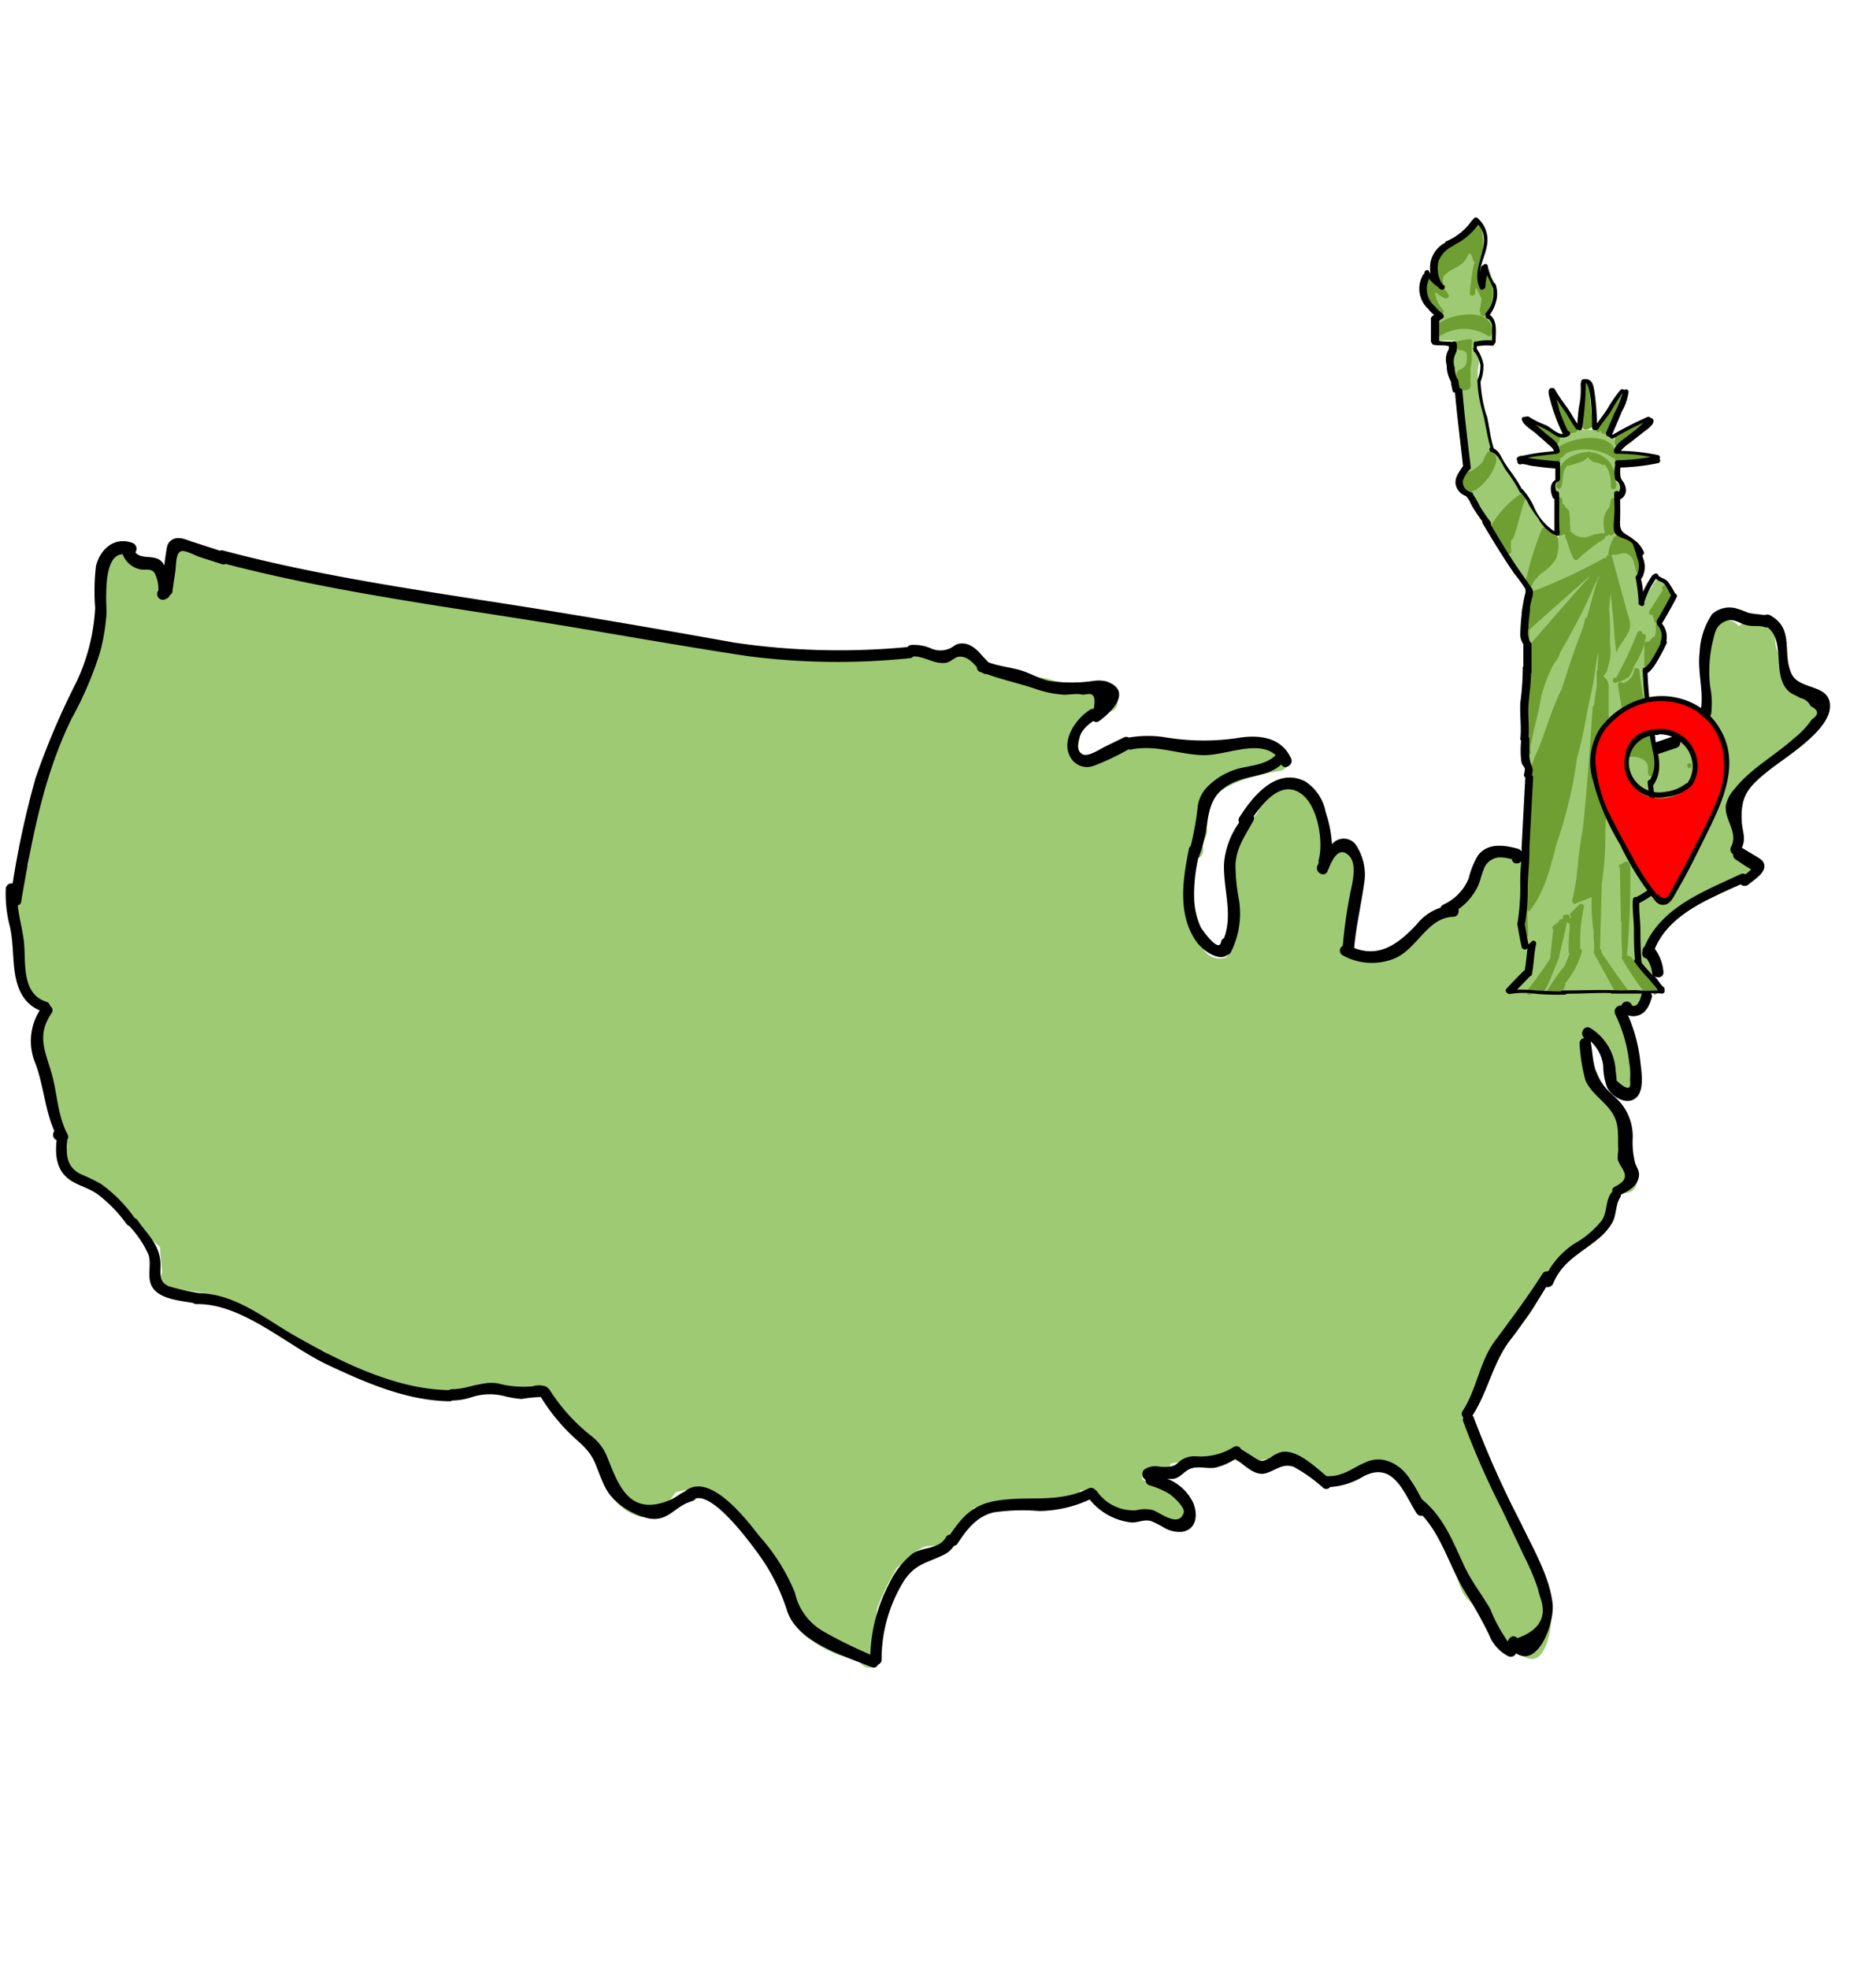 <svg xmlns="http://www.w3.org/2000/svg" viewBox="0 0 163 171"><defs><style>.cls-1{fill:#9eca73;}.cls-2{fill:#6f9e32;}.cls-3{fill:red;}</style></defs><title>Artboard 13</title><g id="Layer_11" data-name="Layer 11"><path class="cls-1" d="M158.31,61.41c-.38-.75-1.52-1.1-2.09-1.7a10.11,10.11,0,0,1-1.95-3.66,5,5,0,0,0-.38-1.84,1.32,1.32,0,0,0-2-.44,10,10,0,0,0-.81.62,1.36,1.36,0,0,0-.4-.35,1.31,1.31,0,0,0-1.91.75.85.85,0,0,0,0,.72,8.29,8.29,0,0,0-.5,3.79,3.68,3.68,0,0,1,0,2.18,5,5,0,0,1-.72,1,.76.76,0,0,0-.2.06c-1.25.51-2,1.85-3.28,2.08-1.78.34-3.59.55-5.38.94a.93.93,0,0,0-.43.22,5.44,5.44,0,0,0-2.56,2.48,7.81,7.81,0,0,0-1.15,2c-.2.81.21,1.49.09,2.27a8.64,8.64,0,0,1-2,1.68c-.76.33-1.48-.34-2.28-.23-1.5.2-2.11,1.64-2.39,2.94a1.06,1.06,0,0,0,0,.57c-.27.27-.56.52-.82.8a11,11,0,0,0-.82,1,1,1,0,0,0-.43.07,16,16,0,0,0-4.24,2.69A3.7,3.7,0,0,1,118,83a1.46,1.46,0,0,1-.76-.52,19.22,19.22,0,0,0,.57-3.2,7.12,7.12,0,0,0,.6-2.28,3.67,3.67,0,0,0-1.26-3,1,1,0,0,0-1.57.2c-.16.27-.34.53-.52.79H115c.39-2.13.6-4.64-1.32-6.13a2.47,2.47,0,0,0-3.52.13c-.45.5-.68,1.34-1.11,1.88a14.25,14.25,0,0,0-1.3,1.39,5.89,5.89,0,0,0-.83,2.64,9.93,9.93,0,0,0,.34,3.3c.48,1.91-.08,3.2-.66,4.92a1.63,1.63,0,0,1-2.18-1,12.13,12.13,0,0,1-.46-2.5,10.81,10.81,0,0,1,0-5,.85.85,0,0,0,.53-1.12c0-.08,0-.14,0-.21s.18-.42.29-.63a1,1,0,0,0-.13-1.1,3.78,3.78,0,0,0,.53-2.12c1.39-1.5,4-2.13,6.12-2.5a1,1,0,0,0,.23-1.82c-2.79-1.27-5.51.83-8.5.12-.94-.23-1.88-.9-2.85-.89-1.29,0-2.92.9-4.1,1.32a.91.91,0,0,0-.54.47c-.6-.08-1.27-.35-1.78-.46l-.43-.09a3.87,3.87,0,0,0,.5-2,14.74,14.74,0,0,1,2.38-1.75c1.23,0,1.21-1.92,0-2a23.89,23.89,0,0,1-5.18-.88c-1.51-.42-5.44,0-5.77-1.91-.18-1-1.48-.85-1.84-.07-3.6-.57-7.11-.13-10.75-.22-3.88-.09-7.58-.77-11.43-.38a1,1,0,0,0-.91-.73c-8.75-.77-17.36-2.31-26-3.8a1,1,0,0,0-.59.08l-5.17-1.31-1.16-.26c-3-.9-6.1-1.32-9-2.6a1,1,0,0,0-.87,0A7,7,0,0,1,16.32,47a1.05,1.05,0,0,0-1.71.9,1,1,0,0,0,0,.61,7,7,0,0,1,0,3.12l-.13.09a3.16,3.16,0,0,0-.4-.42.81.81,0,0,0-.14-.42,1,1,0,0,0-.61-1.34c-.54-.19-1-.09-1.46-.47a6.79,6.79,0,0,0-.92-.86,1.28,1.28,0,0,0-1.79.24c-.5.73,0,1.9,0,2.7a7.37,7.37,0,0,1-.66,4.19,1,1,0,0,0,.18,1.17L5,63.74A1.66,1.66,0,0,0,5,64s0,.06-.06.1a17.82,17.82,0,0,0-1.78,4.89c-.29,2-.48,4.08-.69,6.13-.9,1-1.62,2-1.29,3.5a6.52,6.52,0,0,1,.3,3.07,5.77,5.77,0,0,0,.06,2.58.9.9,0,0,0,.49.62,4.48,4.48,0,0,0,.36,2,1.29,1.29,0,0,0,1.1.73A1.27,1.27,0,0,0,4,87.41c0,.13,0,.26,0,.38-1.2.46-.83,3-.47,4a1.28,1.28,0,0,0,.22.36,5.88,5.88,0,0,0,.46,3.3c.62,1.34,1.75,2.47,1.64,4a1,1,0,0,0,0,.19,1.11,1.11,0,0,0-.15.4c-.21,1.32.61,1.88,1.72,2.34a6.51,6.51,0,0,1,2.79,2.16,1,1,0,0,0,.5.38,0,0,0,0,1,0,0A7.5,7.5,0,0,0,12.48,107l1.43,1.33c0,.73.12,1.46.18,2.18h0A1,1,0,0,0,15,112a16.06,16.06,0,0,1,7.47,2.14c1.75,1,3.15,2.43,5.06,3.17a.85.85,0,0,0,.54,0A32.88,32.88,0,0,0,33,119.84a46.35,46.35,0,0,0,6.38,1.55,1,1,0,0,0,1.11-.54.92.92,0,0,0,.43-.25c1.08-1.06,3.16,0,4.59,0,.6,0,1.32-.1,2-.06a.65.65,0,0,0,.06.23,10.43,10.43,0,0,0,1.91,2.9,15.18,15.18,0,0,1,1.51,1.25,7,7,0,0,1,.85,2.08,9.8,9.8,0,0,0,.78,1.66,1.07,1.07,0,0,0,.07.41,4.38,4.38,0,0,0,3,2.69c1.39.16,2.28-1.08,3-2.13a7.63,7.63,0,0,1,2.71-.29c1.08.3,1.63,1.29,2.21,2.13.78,1.14,1.51,2.32,2.29,3.47s1.69,2.26,2.49,3.42a.88.88,0,0,0-.07.29,4.65,4.65,0,0,0,2.14,3.8,9.92,9.92,0,0,0,2.06,1.16c.78.34,1.74.32,2.34.94.85.87,2.12-.32,1.53-1.24a.33.33,0,0,0,0-.1,8.54,8.54,0,0,1-.17-3.54,21.9,21.9,0,0,1,1.74-3.54,6.36,6.36,0,0,0,1.06-.81,3,3,0,0,1,1.41-1c.36-.08.78,0,1.16-.08a3.57,3.57,0,0,0,1.84-1.1c.39-.42.76-1.53,1.21-2.2l.08,0a.94.94,0,0,0,.79-.09c1.73-1,3.86-.55,5.69-.22a2.34,2.34,0,0,0,2.68-1.19l.22,0c.89.4,1.47,1.44,2.34,1.91a2.7,2.7,0,0,0,1.3.33c.47,0,1.69-.47,2-.16a1,1,0,0,0,1.13.15,2.1,2.1,0,0,1,.54.57,1,1,0,0,0,1.73-1,3.71,3.71,0,0,0-.73-.94l-.45-.35a.5.5,0,0,0-.13-.1,1,1,0,0,0-.72-1.08,5.57,5.57,0,0,0-1.52-.15c-.76-.1-.17-.71.2-.86a.85.85,0,0,0,.59.22,1,1,0,0,0,1.31-.83c.77-.3,1.83.09,2.59.06,1,0,1.44-.71,2.3-1h0a1.88,1.88,0,0,0,1.28.78,3.72,3.72,0,0,0,1.52-.13,5.15,5.15,0,0,1,4,.66c1,.54,2,1.31,3.22,1.26s2.72-1.1,3.87-1.77a10.9,10.9,0,0,1,2.15,1.52c.24.46.48.94.69,1.42.67,1.52,1.39,3,2.19,4.41.17.36.34.71.53,1.07.52,1,.61,2.22,1.23,3.16a6,6,0,0,0,1.43,1.28,3.63,3.63,0,0,0,.26.74l.21.4a2.72,2.72,0,0,0,1.7,1.33c1.33,1.79,3,3,3.78-.46a6.38,6.38,0,0,0,.06-2.14,3.39,3.39,0,0,0-.36-1.76l-.14-.27q-.14-.41-.3-.81a2.74,2.74,0,0,0-.53-1.33l-.24-.35-.42-.8c-2.09-3.93-4.32-7.06-5-11.41a2.85,2.85,0,0,0,.69-1.29c.4-1.55.78-3.12,1.29-4.65a.93.93,0,0,0,.28-.39c.12-.32.62-.51.89-.67a7.46,7.46,0,0,0,1.2-.89,6.86,6.86,0,0,0,1.69-2.56s0,0,0,0a15.51,15.51,0,0,1,2.59-3.53,17.47,17.47,0,0,0,3.39-2.61c.69-.87,0-2.64,1.5-2.8a1,1,0,0,0,.51-1.86c-.59-.34-1.21-.43-.83-1.1a.86.86,0,0,0,.37-1c-.09-.29-.14-.58-.2-.87a.86.86,0,0,0,0-1l-.19-.28c0-.07,0-.14,0-.21a.94.94,0,0,0-.73-.92A11.28,11.28,0,0,1,139.05,94a2.79,2.79,0,0,0-.55-1.24,1.64,1.64,0,0,0-.4-.28.84.84,0,0,0,.14-.56,6.94,6.94,0,0,1,.15-2.5,2.43,2.43,0,0,0,.21.68c.57,1.15,1.48,1.79,1.55,3a6.51,6.51,0,0,1,0,.75c-.19,1.24,1.68,1.81,1.93.53,0-.3.08-.61.1-.91a.76.76,0,0,0,0-.15A6.92,6.92,0,0,0,142,91a35.44,35.44,0,0,1-1.27-3.63,4.81,4.81,0,0,1,.5.26,1.31,1.31,0,0,0,1.68-.16,4.06,4.06,0,0,0,.75-1.71c0-.18.08-.36.12-.54a.69.69,0,0,0,.07-.29c.08-.4.15-.81.2-1.22a.89.89,0,0,0-.49-.83,3.54,3.54,0,0,0-.16-.34,4.19,4.19,0,0,0-.26-.33.91.91,0,0,0,.25-.29,9,9,0,0,1,4.36-3.52c1-.45,2.12-.81,2.65-1.66h.05a4.78,4.78,0,0,0,.65.07,1.8,1.8,0,0,0,1.32-.57,1,1,0,0,0-.2-1.57l-1.29-.64h0v0a2.88,2.88,0,0,0-.21-2.38,1,1,0,0,0-.25-.31,5.64,5.64,0,0,1-.13-1.2c0-.93.69-1.36,1.35-1.88a22.44,22.44,0,0,0,2-1.77.94.94,0,0,0,.6-.24c1.13-1,2.93-2.14,3.79-3.39C158.38,62.38,158.6,62,158.31,61.41Z"/><path class="cls-1" d="M144.06,54.06l.49-.9a4.53,4.53,0,0,0,.65-1.3c.07-.8-.47-1-.95-1.4l-.08-.08-.06,0a.23.23,0,0,0-.33.24.19.19,0,0,0-.17.15l0,.08,0,0a11.45,11.45,0,0,0-1.05,1.92,21.86,21.86,0,0,0-.12-3.34,3.55,3.55,0,0,0-.26-1.6,2.92,2.92,0,0,0-.86-1.14,2.24,2.24,0,0,0-.92-.26.21.21,0,0,0,.1-.19c0-.61-.08-1.22-.16-1.83a.14.14,0,0,0,0-.06l0-1.39a.28.28,0,0,0,.2,0,.61.61,0,0,0,.27-.88.53.53,0,0,0-.45-.21c0-.76,0-1.51.05-2.26,0-1,.15-1.55-.82-2a5.05,5.05,0,0,0-1.88-.26,1.31,1.31,0,0,0-.56,0c-1,.11-1.95.5-1.81,1.41a.16.16,0,0,0,.12.15,2.94,2.94,0,0,0,0,.42s0,0,0,.06a9.65,9.65,0,0,0,.05,2.34.17.17,0,0,0-.15,0,.54.54,0,0,0-.26.49h0a.48.48,0,0,0,.24.52v.09a16.52,16.52,0,0,0,.09,2.24c0,.27,0,.54,0,.82s0,.57,0,.86a.18.18,0,0,0-.1-.13,5.26,5.26,0,0,1-1.71-1.61l-.79-1.22c-.23-.38-.45-.75-.67-1.1-.45-.73-.91-1.45-1.37-2.18-.32-.52-.57-1.12-1.14-1.38h0c-.09-.36-.17-.73-.25-1.09a10.6,10.6,0,0,0-.15-1.78.57.57,0,0,0-.29-.39c-.19-1-.36-2-.5-3a.2.2,0,0,0-.06-.12c0-.2,0-.41,0-.61a6.1,6.1,0,0,0,.12-1.13.69.69,0,0,0-.46-.59,5.62,5.62,0,0,1,.09-.57,5.65,5.65,0,0,0,1.35-.15.22.22,0,0,0,.17-.21,10.9,10.9,0,0,0,0-1.4,1.22,1.22,0,0,0-.39-.73,6.73,6.73,0,0,0,.54-1.86,2.8,2.8,0,0,0,0-.5,5.29,5.29,0,0,0-.05-.56.45.45,0,0,0-.12-.25c-.08-.25-.16-.49-.25-.73s-.32-.24-.41-.05a4.27,4.27,0,0,0-.27.67.73.73,0,0,0-.25.7h0c-.3-.91.13-2.11.26-3a7.65,7.65,0,0,0,.08-1.05l0-.09a.62.62,0,0,0-.05-.45,4.05,4.05,0,0,0-.16-.9c-.06-.17-.33-.24-.42-.05a2.43,2.43,0,0,1-.49.71l-.08.09a4.54,4.54,0,0,1-.77.6.81.81,0,0,0-.35.16,2.7,2.7,0,0,0-.31.28,4,4,0,0,0-1.14,1c-.65.91-.2,1.93.32,2.79a.84.84,0,0,0-.27-.13,4.31,4.31,0,0,1-.79-.7.23.23,0,0,0-.38.16c0,.1,0,.21,0,.31a.18.18,0,0,0-.06.13,3.73,3.73,0,0,0,1.5,2.87.14.14,0,0,0-.1,0c-.23.19-.47.15-.52.5a3.74,3.74,0,0,0,0,.58,4.85,4.85,0,0,0,0,.66c0,.29.23.33.49.33h1.17l0,.86c-.34.2-.3.83-.32,1.17a1.1,1.1,0,0,0,.45,1.09l.06.14a1.27,1.27,0,0,1,0,.34.78.78,0,0,0-.06.4c0,.2.2.2.34.25l0,.15q.15,3.44.44,6.84v0a2.08,2.08,0,0,0-.55,1.25c0,.5.34.67.75.66a31.59,31.59,0,0,0,2.82,4.52c.68,1,1.36,2,2.11,3,.09.21.19.42.29.62s.14.29.22.44a20.31,20.31,0,0,0-.54,3.1,1.23,1.23,0,0,0,.34,1.25c0,.88,0,1.74,0,2.61a23.52,23.52,0,0,0-.26,3c0,.24-.05.47-.07.7-.14,1.46-.29,3.1.48,4.4,0,.19,0,.38,0,.57a13.91,13.91,0,0,0-.06,1.43c-.11,3.2-.26,6.41-.47,9.6a.22.22,0,0,0-.07.16,7.08,7.08,0,0,0,.47,3.71.23.23,0,0,0,.36,0l.09-.08a14,14,0,0,1-.28,2.34,1.8,1.8,0,0,1-.82,1.28,2.36,2.36,0,0,0-.68.47c-.19.22.12.53.32.32a1.14,1.14,0,0,1,.11-.11l.07,0c1.64,0,3.29,0,4.92-.11h4.3a20.62,20.62,0,0,0,3,.22c.28,0,.16-.47-.12-.43h-.06a.72.72,0,0,0-.07-.25.17.17,0,0,0-.11-.1l-.83-1a2.94,2.94,0,0,1-.67-.94s0,0,0-.06c-.11-1.48-.16-3-.18-4.46v-.06c0-.07,0-.18,0-.3s0-.38,0-.57c.55-.32,1.42-.67,1.74-1.22s0-1.74-.1-2.4a61.47,61.47,0,0,1-.42-6.21c0-.28,0-.55.05-.82a.24.24,0,0,0,.41,0c.67-1,.1-2.24-.14-3.32a26,26,0,0,1-.65-5.64.22.22,0,0,0-.2-.21v-.08a.28.28,0,0,1,.08-.18l0,0a3.8,3.8,0,0,0,1.73-2,2.16,2.16,0,0,0-.21-1.54A1.53,1.53,0,0,0,144.06,54.06Z"/><path class="cls-2" d="M138.09,33.35a.31.31,0,0,0,0-.1c0-.2-.18-.25-.32-.18a.19.19,0,0,0-.14.21v.07a17.38,17.38,0,0,0-.18,3.53c0,.5.38.55.8.27a.22.22,0,0,0,.12-.19C138.24,35.76,138.15,34.56,138.09,33.35Z"/><path class="cls-2" d="M140.82,34c-.83,1-1.24,2.23-2.14,3.16-.2.2.12.52.32.31,0,0,0,0,.05-.05a.42.42,0,0,0,.22.25.23.23,0,0,0,.3-.08,5.72,5.72,0,0,0,.65-1.34c.27-.68.63-1.33,1-2C141.29,34,141,33.74,140.82,34Z"/><path class="cls-2" d="M143,36.29c-.29.22-.58.42-.89.62a.17.17,0,0,0-.25,0c-.34.25-.73.48-1.07.75l-.35.16a.25.25,0,0,0-.12.35,1.11,1.11,0,0,0,0,.42.23.23,0,0,0,.38.09l2.52-2C143.45,36.49,143.18,36.14,143,36.29Z"/><path class="cls-2" d="M137.06,37.18c-.6-.86-1.16-1.74-1.69-2.64a.17.17,0,0,0-.12-.1L135,34c-.13-.26-.52,0-.39.23l1.56,3.29a.21.21,0,0,0,.19.11l.48-.06C137,37.5,137.17,37.33,137.06,37.18Z"/><path class="cls-2" d="M135.49,37.82l-2-1.17a.18.18,0,0,0-.2,0l-.57-.45c-.23-.17-.46.22-.23.39.77.59,1.51,1.21,2.24,1.85.48.42.68.22.81-.36A.21.21,0,0,0,135.49,37.82Z"/><path class="cls-2" d="M143.73,39.61h-.07a4.23,4.23,0,0,0-.63-.05l-1.32-.12a9.92,9.92,0,0,0-1.33-.1c-.37-1.91-3.61-1.37-4.81-.61a.19.19,0,0,0-.1.23.34.34,0,0,0-.13.38h-.07c-.91,0-1.8.2-2.7.23a.17.17,0,0,0-.1,0l-.34,0c-.29,0-.28.44,0,.45a16.68,16.68,0,0,1,2,.16,2.71,2.71,0,0,0,1.26.08.26.26,0,0,0,.17-.22,2.64,2.64,0,0,0,0-.28.27.27,0,0,0,.25-.1,1.29,1.29,0,0,1,.41-.36,4.3,4.3,0,0,1,3.83.41.21.21,0,0,0,.21.08h.06a.27.27,0,0,0,0,.18v0c0,.1.12.15.21.16a1.94,1.94,0,0,0,.74-.1h0l.77,0c.31,0,.63,0,1,0l.68.06C143.92,40.08,144,39.66,143.73,39.61Z"/><path class="cls-2" d="M139.9,40.21a2.44,2.44,0,0,0-1.72-.93h0a.19.19,0,0,0-.27,0,.21.21,0,0,0-.13,0A3.3,3.3,0,0,0,136,40a2.12,2.12,0,0,0-.55.81c-.17.45-.08.91-.22,1.35-.09.28.35.4.43.12.21-.65,0-1.29.54-1.85h0a.18.18,0,0,0,.16,0c.3-.1,1.34-.3,1.6-.73a1.33,1.33,0,0,0,.41.37c.26.12.54.1.78.27a.21.21,0,0,0,.26,0,2,2,0,0,1,.29.41,3.42,3.42,0,0,1,.26,1.52c0,.28.46.29.45,0A3.37,3.37,0,0,0,139.9,40.21Z"/><path class="cls-2" d="M140.35,44l.05-.07a.21.21,0,0,0,0-.26,1.27,1.27,0,0,0,0-.2c0-.25-.38-.3-.44,0a5,5,0,0,0-.11.56,2.16,2.16,0,0,0-.49.95,3.56,3.56,0,0,0,.09,1.34l-.08,0a3.09,3.09,0,0,0-1.2.23,1.43,1.43,0,0,1-1.46-.18,1,1,0,0,0-.22-.19l-.08,0a1.24,1.24,0,0,0,0-.54c0-.35,0-.73-.05-1.08s-.19-.37-.38-.55v0a.21.21,0,0,0-.23-.22c0-.12,0-.25,0-.37,0-.29-.46-.29-.45,0a27.86,27.86,0,0,1,0,2.89.22.22,0,0,0,.34.19,1.27,1.27,0,0,1,.36-.08.17.17,0,0,0,0,.12l0,.07,0,.06c.3.6.38,1.28.74,1.86a.22.22,0,0,0,.35.05,15.12,15.12,0,0,1,2.29-1.78.21.21,0,0,0,.1-.25.21.21,0,0,0,.29-.12c.24.15.49,0,.55-.3a5.26,5.26,0,0,0-.06-1.12C140.34,44.55,140.34,44.26,140.35,44Z"/><path class="cls-2" d="M141.39,46.77c-.25-.17-.69-.38-1-.22s-.57,1.06-.64,1.44a.2.2,0,0,0,.07.21.23.23,0,0,0-.26.21.22.22,0,0,0-.05.08v0a.18.18,0,0,0-.16,0,47.48,47.48,0,0,1-6.27,2.91.24.24,0,0,0-.1.38,23.71,23.71,0,0,0-.54,3.71.23.23,0,0,0,.45,0,7.13,7.13,0,0,1,0-.79l0,0c1.72-1.58,3.48-3.11,5.24-4.66l-.19.29a.1.1,0,0,0-.05,0c-1.72,1.94-3.42,3.89-5.12,5.84,0,0,0,0,0,0a.22.22,0,0,0-.08.18c0,.79.05,1.58.05,2.37a20.77,20.77,0,0,0-.21,3.36,28.8,28.8,0,0,0-.1,4.25h0a.13.13,0,0,1,0,.06c0,.25.47.2.44-.06s0-.51,0-.77a.19.19,0,0,0,.12-.2,3.83,3.83,0,0,1,0-.68.23.23,0,0,0,.06-.12c.21-1.33.66-2.66.85-4h0a4.42,4.42,0,0,1,.14-.52h0a12.6,12.6,0,0,1,1-2.44,2.42,2.42,0,0,0,.52-.93v0c.35-.61.71-1.22,1-1.8a37.68,37.68,0,0,0,2-4.11c.13-.24.26-.48.38-.72,0,.07,0,.15-.05.22a.23.23,0,0,0-.09.12c-.33,1.08-.62,2.16-.91,3.25a.19.19,0,0,0-.18.16c0,.16-.07.33-.1.49s-.16.44-.23.66c-.5,1.29-.95,2.6-1.37,3.93l-.33,1c-.88,1.72-1.36,3.66-2.13,5.43a9.07,9.07,0,0,0-.88,3.8c0,.64,0,1.28,0,1.92a28.83,28.83,0,0,0-.35,4c-.07,1.35-.09,2.71-.07,4.07a5.61,5.61,0,0,0,.07,2.16c0,.25.46.19.45-.06,0-.69-.06-1.38-.07-2.07h0a.18.18,0,0,0,.24-.05c1.32-1.68,1.79-3.86,2.34-5.88A38.37,38.37,0,0,0,137,66a.25.25,0,0,0,0-.09c.14-.49.27-1,.38-1.46.24-1.05.44-2.11.63-3.17.14-.62.28-1.23.4-1.85s.22-1.5.35-2.25l.12-.52c0,.5-.07,1-.07,1.51a.18.18,0,0,0-.07.15l0,.47,0,.08a.22.22,0,0,0,0,.14c0,.19,0,.38,0,.56,0,0,0,0,0,0-.1.57-.17,1.13-.24,1.7a.22.22,0,0,0-.12.18c-.23,3.49-.48,7-.84,10.44-.14.86-.28,1.72-.39,2.58a23.53,23.53,0,0,1-.54,3.75.23.23,0,0,0,.33.25c.33-.16.9-.34,1.35-.56,0,.33,0,.67,0,1,0,.67.09,1.35.17,2h0c0,.33,0,.66.05,1,0,.16,0,.31,0,.47a.17.17,0,0,0,0,.1v0a.14.14,0,0,0,0,.07.22.22,0,0,0,0,.26q.91,1.71,1.86,3.39a.23.23,0,0,0,.42-.11V86a2,2,0,0,0,.28.2c.18.11.46-.12.31-.3-.41-.54-.81-1.08-1.19-1.64-.2-.28-.39-.55-.57-.84a4,4,0,0,1-.49-.75.21.21,0,0,0,0-.15v0a.21.21,0,0,0-.11-.1l.15-5.56s0,0,0-.07a28.43,28.43,0,0,0,.31-4.69c.07-1.5.17-3,.3-4.51a35.26,35.26,0,0,0-.08-5.14.22.22,0,0,0,.07-.16c0-.84,0-1.69,0-2.53a1.06,1.06,0,0,0-.45-1c.1-.18.23-.33.33-.51a.2.2,0,0,0,0-.13s0,0,0,0a4.42,4.42,0,0,0,.23-2.26,24.71,24.71,0,0,0-.07-3c.05-.45.1-.9.13-1.35.13,1.26.28,2.52.34,3.79,0,.1,0,.21.05.31l0,0a1.81,1.81,0,0,0,0,.23h0l.12.84c.26-.74,1-1.4,1.16-2.13a2.05,2.05,0,0,0-.15-1.06c-.46-1.73-.94-3.45-1.41-5.18a.31.31,0,0,0-.05-.1.18.18,0,0,0,.2-.08.21.21,0,0,0,.22.06c.23-.06.47-.12.7-.16a1,1,0,0,1,.76.58,5.81,5.81,0,0,1,.27,1c.07.29.48.16.44-.12C142.42,48.58,142.25,47.35,141.39,46.77Z"/><path class="cls-2" d="M135.34,46.67a1.48,1.48,0,0,0-.85-.62.22.22,0,0,0-.11,0c0-.2-.3-.33-.41-.11a28.73,28.73,0,0,0-1.32,4.16c-.07.26-.24,1.1.36.81.11,0,.21-.34.25-.39a4.26,4.26,0,0,1,.75-.78,3.91,3.91,0,0,0,1.18-1.18A3.34,3.34,0,0,0,135.34,46.67Z"/><path class="cls-2" d="M132.3,42.92a.26.26,0,0,0-.2,0,8.65,8.65,0,0,0-2.46,2.58c-.17.35-.1.32,0,.63A8.86,8.86,0,0,0,130.88,48c.11.17.44.13.42-.11a5,5,0,0,1,0-1,.25.25,0,0,0,.18-.14c.45-1.19.65-2.44,1.14-3.63C132.72,43,132.47,42.84,132.3,42.92Z"/><path class="cls-2" d="M129.8,39.35a.35.35,0,0,0-.6,0c-.24.33-.28.73-.6,1-.11.1-.76.66-1,.62a.23.23,0,0,0-.42-.15,1.92,1.92,0,0,0-.25.85.75.75,0,0,0,.18.9c.75.49,1.57-.3,2-.82a4,4,0,0,0,.81-1.41A.91.91,0,0,0,129.8,39.35Z"/><path class="cls-2" d="M127.79,29.45a8.21,8.21,0,0,0-1.3.22.23.23,0,0,0-.16.22c0,.33.15.41.45.5s.66,0,.67.52,0,1-.64,1.2a.27.27,0,0,0-.12.09.29.29,0,0,0-.07.08,2.18,2.18,0,0,0-.09,1.11.47.47,0,0,0,.07.19h0a.23.23,0,0,0,.21.29c.33,0,.76.14.94-.21a1.84,1.84,0,0,0,0-.66,3.26,3.26,0,0,0,0-.88h0c.05-.31.11-.61.14-.92a10.08,10.08,0,0,1,0-1.46A.24.24,0,0,0,127.79,29.45Z"/><path class="cls-2" d="M125.14,28a.25.25,0,0,0-.34.2v.1a.2.2,0,0,0,0,.17c0,.12,0,.24,0,.37a.21.21,0,0,0,0,.18l0,0a.24.24,0,0,0,.39.09l.07,0a3.76,3.76,0,0,1,4,.06c.15.1.32,0,.34-.2C129.88,26.75,126.51,27.12,125.14,28Z"/><path class="cls-2" d="M129.19,23.43c-.07-.18-.4-.25-.44,0a10.53,10.53,0,0,0-.1,1.25h0c0-.08-.16-.25-.16-.33a.17.17,0,0,0-.09-.18c.32-1.55.8-3.24.18-4.64h0a.63.63,0,0,0-.25-.36.23.23,0,0,0-.31.08c-.59,1.2-1.74,1.69-2.68,2.55a2,2,0,0,0-.46,2.24.21.21,0,0,0,.07.11,1.08,1.08,0,0,0,0,.39.22.22,0,0,0,.43-.12c-.19-.68,1.11-1.1,1.52-1.42a2.05,2.05,0,0,0,.51-.55s.2-.44.23-.44c.21,0,.32.44.34.55a.2.2,0,0,0,.13.15c0,.11,0,.22-.07.32a22.49,22.49,0,0,0-.33,2.43c0,.29.43.29.46,0a4.7,4.7,0,0,1,.06-.51l.11.2.25.5a1.08,1.08,0,0,0,.15.28c-.05.32-.1.64-.18,1a.21.21,0,0,0,.09.24v0a.22.22,0,0,0,.41.17,3.49,3.49,0,0,0,.66-1.77A5.7,5.7,0,0,0,129.19,23.43Z"/><path class="cls-2" d="M125.84,25.58a2.74,2.74,0,0,0-.61-.74,4.36,4.36,0,0,1-1-.71l0,0c-.08-.18-.37-.22-.41,0A3.31,3.31,0,0,0,125,27.3a.25.25,0,0,0,.37-.08.2.2,0,0,0,0-.31,2.8,2.8,0,0,1-.69-1.54,5.6,5.6,0,0,0,.81.52C125.71,26,126,25.78,125.84,25.58Z"/><path class="cls-2" d="M144.88,51c-.11-.27-.55-.15-.44.12a.93.93,0,0,0,.05.1l-1.18,1.87c-.13.2.11.39.28.31l.15.55a.23.23,0,0,0,.45-.06c0-.11,0-.23.06-.34a14.23,14.23,0,0,0,.81-1.41C145.26,51.73,145,51.4,144.88,51Z"/><path class="cls-2" d="M142.69,55.08v0c.11-.27-.33-.39-.43-.12a31,31,0,0,1-1.84,3.91l-.14,0c-.26.11-.14.55.12.43a3.93,3.93,0,0,0,1.11-.48,3.47,3.47,0,0,0,.48-1A6.44,6.44,0,0,0,143,55.3.22.22,0,0,0,142.69,55.08Z"/><path class="cls-2" d="M146.78,66.27a.23.23,0,0,0,0,.45A.23.23,0,0,0,146.78,66.27Z"/><path class="cls-2" d="M137.22,78.57l-.65.64h0l-.08.08a.21.21,0,0,0,0,.32v.13h-.12a.22.22,0,0,0-.31-.28.22.22,0,0,0-.27.15l0,.17-.07.06a.18.18,0,0,0-.24.1.75.75,0,0,0-.06.13l-.46.35a.25.25,0,0,0,0,.35c-.1.82-.19,1.65-.27,2.48a31.47,31.47,0,0,1-2,2.77c-.13.17,0,.45.22.38.57-.18,1.22-.08,1.48-.67.39-.84.72-1.72,1.08-2.58a.13.13,0,0,0,0-.06.13.13,0,0,0,0-.09c.26-1,.49-2,.7-3l0,0a.22.22,0,0,0,.22.23h0c0,.11,0,.23,0,.35a16.32,16.32,0,0,0-.09,2.1.21.21,0,0,0,.09.17.28.28,0,0,0-.05.08c-.13.33-.27.66-.41,1-.11.13-.23.26-.33.39A21.38,21.38,0,0,0,134.46,86c-.13.2.12.4.31.31s.74-.13,1-.33.19-.39.25-.6a7.31,7.31,0,0,0,1.42-2.72.22.22,0,0,0-.14-.26,14.31,14.31,0,0,1,.33-3.64C137.67,78.57,137.37,78.42,137.22,78.57Z"/><path class="cls-2" d="M144,86.05a13.6,13.6,0,0,0-2.39-3,.2.2,0,0,0-.18,0l-.05-.06a2.26,2.26,0,0,0,0-.26,74.79,74.79,0,0,0,.27-7.48.21.21,0,0,0-.06-.15.22.22,0,0,0-.08-.14.24.24,0,0,0-.31-.09,1.69,1.69,0,0,0-.32.19.2.2,0,0,0-.2.27v0a.27.27,0,0,0,.08.1.08.08,0,0,0,0,0c0,1.42.05,2.85.07,4.27h0c0,.08,0,.15,0,.22a.21.21,0,0,0,.05.16c0,.85,0,1.72.06,2.57,0,.06,0,.12,0,.18a.3.3,0,0,0,0,.1v.13a.2.2,0,0,0,0,.21,25.35,25.35,0,0,0,2,3,.23.23,0,0,0,.42-.11.21.21,0,0,0,.19,0l.09.13C143.73,86.52,144.12,86.29,144,86.05Z"/><path class="cls-2" d="M143.33,63.38c-.32-1.71-.71-3.4-.89-5.13,0-.23-.4-.33-.45-.06a1.38,1.38,0,0,1-1,1.15c-.09-.21-.45-.09-.41.17.14.91.31,1.81.45,2.72.05.7.13,1.4.24,2.09,0,.41,0,.81,0,1.22a.23.23,0,0,0,.23.22,1.71,1.71,0,0,1,1.19.17c.56.3.5.66.51,1.26,0,.24.4.32.44.06a.13.13,0,0,0,0-.06h0A11.91,11.91,0,0,0,143.33,63.38Z"/><path class="cls-2" d="M144.3,54.3c-.06-.29-.48-.16-.44.12a1.74,1.74,0,0,1-.11.89.23.23,0,0,0-.19.1c-.08.09-.25.34-.39.32l-.11,0a.23.23,0,0,0-.19.21c0,.62,0,1.24,0,1.86a.23.23,0,0,0,.45.06c0-.15.19-.29.27-.42a.36.36,0,0,0,0-.09.09.09,0,0,0,.06,0C144.48,56.71,144.49,55.21,144.3,54.3Z"/><path d="M155.67,58.54c-.87-1.84.3-3.9-1.87-5.1-.57-.31-1.07.55-.51.86,2,1.08.62,4.09,2,5.62.37.41.7.42,1.11.7a1.25,1.25,0,0,1,.92.71c.71.35.74.74.11,1.15a7.36,7.36,0,0,1-1.58,1.67c-1.64,1.48-3.78,2.63-5.15,4.39a2.93,2.93,0,0,0-.74,1.4c-.17,1.24,1.11,2.35.45,3.61a.49.49,0,0,0,.18.65.45.45,0,0,0,.23.46c.1.07.95.64,1.33.85l-.17.17-.31.26a.49.49,0,0,0-.46,0c-3.18,1.49-6.86,2.86-8.32,6.28a.51.51,0,0,0-.18.45.43.43,0,0,0,.36.58,2.72,2.72,0,0,1,.49,1.33.48.48,0,0,0,.06.18.18.18,0,0,1-.05-.07c-.31-.36-.67-.71-.95-1.1a.16.16,0,0,0,0-.1q-.09-1.32-.09-2.64c0-.79-.13-1.63-.1-2.41a9.18,9.18,0,0,0,1.54-1,.24.24,0,0,0,.07-.32.12.12,0,0,0,0-.1c0-.52,0-1,0-1.54a8.71,8.71,0,0,0-.05-1c-.14-2.07-.06-4.2-.36-6.25h0c.92-1.33.43-2.65.18-4.07a.2.2,0,0,0,0-.16,35.52,35.52,0,0,1-.66-5.53l.07-.06a1.8,1.8,0,0,0,.21-.19,3.48,3.48,0,0,0,.43-.58,16.82,16.82,0,0,0,.93-1.72.22.22,0,0,0,0-.25,1.83,1.83,0,0,0-.39-1.51c.45-.75.88-1.51,1.28-2.29a.24.24,0,0,0-.14-.33,7.05,7.05,0,0,0-.61-1,1,1,0,0,0-.32-.25,4,4,0,0,1-.51-.27.23.23,0,0,0-.4-.13.24.24,0,0,0-.14.09,9.57,9.57,0,0,0-.81,1.43c0-.38-.1-.77-.17-1.15a.22.22,0,0,0,.12-.13,2,2,0,0,0,.1-1.54,3.58,3.58,0,0,1-.11-.35.24.24,0,0,0,.13-.32,2.74,2.74,0,0,0-.5-.74.05.05,0,0,0,0,0,.21.21,0,0,0-.11-.1,5.44,5.44,0,0,0-.91-.65c-.6-.36-.55-.74-.53-1.42s0-1.09,0-1.63a.9.9,0,0,0,.48-1,1.4,1.4,0,0,0-.27-.61.86.86,0,0,1-.19-.46,4.1,4.1,0,0,1,0-.7,18.35,18.35,0,0,0,3.3-.39.22.22,0,0,0,.1-.36.21.21,0,0,0-.12-.33,17,17,0,0,0-3.25-.37,3.93,3.93,0,0,1,.83-.72l1.05-.83c.27-.23,1.14-.74.94-1.17a.18.18,0,0,0-.2-.12.24.24,0,0,0-.3-.1,28.35,28.35,0,0,0-3,1.53l-.07,0c.28-.66.57-1.31.84-2a4.52,4.52,0,0,0,.59-1.72.23.23,0,0,0-.39-.15.2.2,0,0,0-.32,0,10.87,10.87,0,0,0-1.1,1.58c-.28.46-.62.88-.93,1.32a23.82,23.82,0,0,0-.21-2.67c-.11-.69-.19-1.28-1-1.16a.18.18,0,0,0-.15.25.24.24,0,0,0-.06.19,7.6,7.6,0,0,1-.17,2.07c-.05.45-.09.89-.12,1.34-.31-.45-.56-.95-.88-1.39s-.74-1-1.06-1.57l0,0a.19.19,0,0,0-.16-.14c-.61-.08-.36.67-.27,1a16.16,16.16,0,0,0,1.11,3c-.51,0-1-.53-1.44-.76a8.45,8.45,0,0,1-1.45-.7.23.23,0,0,0-.33,0c-.16-.08-.41,0-.33.24.2.53.88.87,1.28,1.23s.6.52.89.79.52.38.61.69a18.8,18.8,0,0,0-3.08.48.22.22,0,0,0-.09.37.24.24,0,0,0,.33.28c.15-.07.72.12.89.14l.53.07c.51.07,1,.12,1.54.16,0,.31,0,.63,0,1-.51.29-.46,1-.22,1.53a.17.17,0,0,0,.14.11c0,.95,0,1.88,0,2.82A4.77,4.77,0,0,1,133.27,44a6.1,6.1,0,0,0-1-1.53l-.05,0c-.42-.84-1-1.52-1.52-2.33-.3-.5-.43-.94-.91-1.19v0c-.29-.89-.37-1.82-.59-2.73a11.87,11.87,0,0,1-.56-3.07,3.7,3.7,0,0,0,.25-1.5,3.32,3.32,0,0,0-.57-1.34c0-.08,0-.15,0-.23a4.93,4.93,0,0,1,1.33-.05.21.21,0,0,0,.21-.2.18.18,0,0,0,.09-.18c0-.76.19-1.82-.51-2.3a3.27,3.27,0,0,0,.52-1.06,2.52,2.52,0,0,0,0-1.56.19.19,0,0,0-.13-.14,3.55,3.55,0,0,1-.55-1.43.22.22,0,0,0-.41-.12.21.21,0,0,0-.18.16,3.57,3.57,0,0,0-.11.47c.08-.91.62-1.79.66-2.72a2.5,2.5,0,0,0-.85-2,.22.22,0,0,0-.37.1.26.26,0,0,0-.13.1,5.13,5.13,0,0,1-2.23,1.81.23.23,0,0,0-.11.13,2.47,2.47,0,0,0-1.26,1.7,3.37,3.37,0,0,0,0,1l-.13-.23c-.11-.25-.48,0-.39.21a.21.21,0,0,0-.11.08,2.38,2.38,0,0,0,.45,3l0,0h0a2.55,2.55,0,0,0,.35.38l.14.11a1.29,1.29,0,0,0-.21.19.18.18,0,0,0-.06.13.18.18,0,0,0,0,.11c0,.63,0,1.25,0,1.88a.22.22,0,0,0,.09.16.17.17,0,0,0,.14.14c.45.09.88,0,1.32.12h0a2.11,2.11,0,0,1,0,.26l0,0a1.72,1.72,0,0,0-.18,1.39,2.76,2.76,0,0,0,.37,1.42c0,.26.09.53.14.79a.18.18,0,0,0,.21.16c.19,2.13.46,4.26.7,6.39l0,0c-.32.49-.75,1-.64,1.61a1.36,1.36,0,0,0,.9,1h0a2,2,0,0,1,.41.66c.13.24.27.47.42.7s.38.57.59.85a.19.19,0,0,0,0,.12c.59,1,1.2,2,1.84,3,.3.47.61.93.92,1.39a13.1,13.1,0,0,1,1,1.38.19.19,0,0,0,0,.19c0,.07-.08.34-.1.42s-.07.34-.1.51-.1.57-.14.86a.21.21,0,0,0,0,.14c-.06.52-.1,1-.12,1.57a1.56,1.56,0,0,0,.26,1.07l0,0c0,.64,0,1.28,0,1.91a.2.2,0,0,0-.05.15,23.76,23.76,0,0,1-.21,3c-.07,1,.11,2.07,0,3.14a.15.15,0,0,0,.07.17,8.16,8.16,0,0,0,0,1.71,1,1,0,0,0,.17.48c.07.1.14.16.15.27a2.09,2.09,0,0,1-.08.5.24.24,0,0,0,.12.24l-.32,6.05a.18.18,0,0,0,0,.11c0,.1,0,.2,0,.29a.55.55,0,0,0-.28-.24c-1.21-.33-2.64-.56-3.51.56a7.24,7.24,0,0,0-.81,2,4.27,4.27,0,0,1-2.2,2.28c-.58.28-.07,1.15.5.87a5.22,5.22,0,0,0,2.48-2.43c.22-.46.32-1,.5-1.43a1.53,1.53,0,0,1,1.48-1.11,3.51,3.51,0,0,1,1,.17c.07.44.56.44.81.18a16.26,16.26,0,0,0-.09,1.85,19.67,19.67,0,0,1-.24,3.51.19.19,0,0,0,0,.15s0,0,0,0q.16,1,.36,1.92a.18.18,0,0,0,.11.15.25.25,0,0,0,.35,0l.05,0c-.09.64-.12,1.28-.25,1.91l-.06,0c-.52.52-1,1-1.53,1.58a.23.23,0,0,0,.11.37.18.18,0,0,0,.22.07,7.47,7.47,0,0,1,2.36,0,23.56,23.56,0,0,0,2.38.06.27.27,0,0,0,.17-.08c1.27,0,2.54-.09,3.81-.06a.25.25,0,0,0,.16.05,3.87,3.87,0,0,1,.48,0H141l1.51,0c.64,0,1.27-.07,1.91,0a.22.22,0,0,0,.21-.29.23.23,0,0,0,0-.11v0a.23.23,0,0,0-.15-.21,2.9,2.9,0,0,1-.41-.53l-.33-.39c.31.23.84.11.79-.36a3.87,3.87,0,0,0-.75-2c1.26-3,4.64-4.31,7.46-5.6a.52.52,0,0,0,.7,0c.45-.4,1.54-1,1.34-1.76-.08-.31-.37-.47-.62-.63-.44-.26-.88-.52-1.31-.79.33-.77.12-1.17,0-2.08-.19-2.45.59-3.23,2.35-4.64,1.39-1.11,5.2-3.4,5.3-5.48S156.37,60,155.67,58.54ZM143.83,85.71l.22.32c-.52,0-1,.06-1.55,0s-1.17,0-1.75,0c-1.68-.08-3.36,0-5,0a.27.27,0,0,0-.17.08c-.71,0-1.42-.06-2.14-.08a12.7,12.7,0,0,0-1.63-.07l1.13-1.17a0,0,0,0,0,0,0,.19.19,0,0,0,.16-.16c.18-.87.17-1.77.37-2.64a.23.23,0,0,0-.38-.22,2.35,2.35,0,0,1-.29.26c-.11-.57-.21-1.13-.31-1.7,0,0,0,0,0-.05a16.92,16.92,0,0,0,.25-3.1c0-1.2.17-2.38.15-3.57a.2.2,0,0,0,0-.09c.11-2,.21-4,.32-6a.19.19,0,0,0-.11-.18,1.25,1.25,0,0,0,0-.79,2.54,2.54,0,0,1-.22-1.2c0-.39,0-.77,0-1.16a.17.17,0,0,0-.07-.17c.07-1-.07-1.9,0-2.86s.21-1.75.21-2.63a.21.21,0,0,0,.05-.13c0-.82,0-1.63,0-2.45a.26.26,0,0,0-.12-.19,1.88,1.88,0,0,1-.15-1.24c0-.5.08-1,.13-1.48a.19.19,0,0,0,0-.11c0-.31.1-.61.16-.92a1.45,1.45,0,0,0,.1-.61c0-.22-.12-.33-.25-.52-.44-.64-.88-1.26-1.31-1.9-.74-1.12-1.44-2.27-2.11-3.44a.21.21,0,0,0,0-.2,14.66,14.66,0,0,1-.95-1.38,6.61,6.61,0,0,0-.57-1,.22.22,0,0,0-.16-.21.91.91,0,0,1-.74-1,3.26,3.26,0,0,1,.55-.93.19.19,0,0,0,.14-.21c-.26-2.22-.54-4.45-.73-6.69a.24.24,0,0,0-.24-.21l-.12-.67a.2.2,0,0,0-.08-.14l0,0a2.43,2.43,0,0,1-.23-1,1.53,1.53,0,0,1,.11-1.24.14.14,0,0,0,0-.06.19.19,0,0,0,.07-.13c0-.23.12-.74-.19-.82a.18.18,0,0,0-.19.05c-.39-.06-.77,0-1.15-.1,0-.58,0-1.15,0-1.72a1.12,1.12,0,0,1,.33-.24.23.23,0,0,0,0-.35c-.1-.12-.24-.2-.35-.31a3.06,3.06,0,0,1-.35-.37.13.13,0,0,0-.07-.06,2,2,0,0,1-.42-2.34,2.58,2.58,0,0,0,.72.68,1,1,0,0,0,.3.25c.25.14.48-.25.23-.39,0,0-.06-.05-.09-.07a.23.23,0,0,0-.11-.13h0a2.65,2.65,0,0,1-.24-1.87,2.47,2.47,0,0,1,1.29-1.33.2.2,0,0,0,.09-.09,5.42,5.42,0,0,0,2.07-1.76c1.41,1.67-.75,3.66.14,5.54a.19.19,0,0,0,.31.07.22.22,0,0,0,.17-.21,6.74,6.74,0,0,1,.14-1,9.89,9.89,0,0,1,.55,1.19.31.31,0,0,0,0,.1,2.53,2.53,0,0,1-.66,2,.19.19,0,0,0,0,.23.21.21,0,0,0,.22.27.86.86,0,0,1,.33.8c0,.36,0,.72,0,1.08a4.33,4.33,0,0,0-1.35.09h-.05a.19.19,0,0,0-.2.16c0,.13,0,.25,0,.38a.18.18,0,0,0,0,.21h0a.18.18,0,0,0,.12.2,2.76,2.76,0,0,1,.46,1.09,3.14,3.14,0,0,1-.2,1.21.18.18,0,0,0-.05.12v0h0a.28.28,0,0,0,0,.13,11.25,11.25,0,0,0,.48,2.75c.25,1,.36,2,.65,2.94a.23.23,0,0,0,.07.4c.64.18.95,1.15,1.33,1.67a12.9,12.9,0,0,1,1.14,1.79.18.18,0,0,0,.12.11,3.81,3.81,0,0,1,.67,1,12.85,12.85,0,0,0,.84,1.24A3.31,3.31,0,0,0,135,46.42a.2.2,0,0,0,.1,0c.11.18.44.15.42-.1-.1-1.16,0-2.29-.06-3.45a.21.21,0,0,0-.24-.21c-.1-.28-.17-.73.16-.84a.24.24,0,0,0,.17-.22c0-.44,0-.89,0-1.34a.23.23,0,0,0-.32-.2l0,0h0c-.69-.06-1.39-.13-2.08-.23a3.68,3.68,0,0,1-.41-.08c.84-.17,1.73-.23,2.57-.34a.25.25,0,0,0,.17-.39V39c-.09-.59-.74-1-1.16-1.33l-.89-.78h0a9.26,9.26,0,0,1,1.26.63c.55.38,1,.69,1.63.32a.22.22,0,0,0-.09-.41v0a16.75,16.75,0,0,1-.77-1.85c0-.14-.12-.54-.23-.91l.7,1c.36.51.63,1.09,1,1.57a.21.21,0,0,0,.17.08.22.22,0,0,0,.37-.16,28.49,28.49,0,0,0,.32-3.9c.52.32.52,3.44.54,3.89a.23.23,0,0,0,.33.2.21.21,0,0,0,.22-.1c.33-.53.75-1,1.09-1.52A14.17,14.17,0,0,1,141,34.11a8.62,8.62,0,0,1-.74,1.8c-.23.56-.47,1.1-.71,1.65a.26.26,0,0,0,.21.35h0l.13.08a.2.2,0,0,0,.29.08,27.53,27.53,0,0,1,2.64-1.37c-.2.17-.41.38-.47.44-.29.24-.59.47-.89.7s-1.11.73-1.23,1.3a.24.24,0,0,0,.16.27.21.21,0,0,0,.12,0,15.79,15.79,0,0,1,2.92.28,18.62,18.62,0,0,1-2.89.29.22.22,0,0,0-.2.32.17.17,0,0,0,0,.1,2.83,2.83,0,0,0,0,1.23c.07.15.23.19.32.33a.74.74,0,0,1,0,.77.23.23,0,0,0-.41.13c0,.68.07,1.34,0,2,0,.38-.14,1.14.09,1.48.08.12.12.12.24.2.38.26.78.24,1.16.58a1.36,1.36,0,0,1,.12.12h0a9.69,9.69,0,0,1,.38,1.19,1.76,1.76,0,0,1,0,1.47.09.09,0,0,1,0,.05.23.23,0,0,0-.12.25,15.27,15.27,0,0,1,.25,2l0,.11a.19.19,0,0,0,.12.25.21.21,0,0,0,.38-.14s0-.1,0-.15a8.62,8.62,0,0,1,1-2,2.1,2.1,0,0,0,.54.31c.37.2.57.78.77,1.13l0,0c-.38.74-.78,1.46-1.21,2.16a.52.52,0,0,0,0,.37,1.41,1.41,0,0,1,.31,1.51.19.19,0,0,0,0,.15,14.62,14.62,0,0,1-.77,1.4,2.37,2.37,0,0,1-.56.66h0a.2.2,0,0,0-.21.2l0,.07a.2.2,0,0,0,0,.2,43,43,0,0,0,.54,5v0c.15,1.49.88,2.92.09,4.29a.24.24,0,0,0-.21.28,45,45,0,0,1,.33,5.47h0c0,.31,0,.61.05.92a.28.28,0,0,1,0,.09h0a7.16,7.16,0,0,1,0,.92c0,.52,0,1,0,1.54a.3.3,0,0,0,0,.1,9.29,9.29,0,0,1-1.36.88.24.24,0,0,0-.3.21c-.08.86.09,1.76.09,2.63s0,1.71.09,2.57a.19.19,0,0,0,0,.27A14.19,14.19,0,0,0,143.24,85Z"/><path class="cls-3" d="M149.89,65.48a5.18,5.18,0,0,0-1-2.49,5.74,5.74,0,0,0-4.74-2.35,5.48,5.48,0,0,0-.7,0A6,6,0,0,0,139.57,63a5,5,0,0,0-.81,1.68,6,6,0,0,0,.15,3.92A38.78,38.78,0,0,0,144,78.18a.39.39,0,0,0,.25.16.32.32,0,0,0,.46-.23l0,0a.43.43,0,0,0,.19-.14A36.29,36.29,0,0,0,148.65,71C149.32,69.51,150.66,67.18,149.89,65.48Zm-2.7,1.8a2.64,2.64,0,0,1-1.59,1.8,3.74,3.74,0,0,1-2.24.16,3.19,3.19,0,0,1-1.79-1.4c-.61-1.36-.53-3.09.9-3.89a3.75,3.75,0,0,1,2.62-.23,3,3,0,0,1,2.12,1.72c0,.14.07.29.12.43A3.14,3.14,0,0,1,147.19,67.28Z"/><path d="M147.45,66a3.21,3.21,0,0,0-3.77-2.63h0c-1.81.14-2.75,1.63-2.5,3.46a3,3,0,0,0,3.56,2.4A3.81,3.81,0,0,0,147,68.22,3,3,0,0,0,147.45,66Zm-.88,2a3.63,3.63,0,0,1-1.93.78,2.63,2.63,0,0,1-3-1.79A2.41,2.41,0,0,1,144,63.84a.2.2,0,0,0,.15-.06,3,3,0,0,1,1.14.21l-1.38.47c-.61.2-.35,1.17.26,1l1.49-.5a.49.49,0,0,0,.33-.54A2.63,2.63,0,0,1,147,66,2.47,2.47,0,0,1,146.57,68.07Z"/><path d="M153.61,53.5c-.6-.18-1.1-.12-1.75-.29a8,8,0,0,0-1.1-.39,2.26,2.26,0,0,0-2,.52,6.36,6.36,0,0,0-1.08,3.31c-.21,1.59.34,3.31.12,4.85a6.11,6.11,0,0,0-5.54-.66A6.89,6.89,0,0,0,139,63.3a5.45,5.45,0,0,0-.59,4.48,20.4,20.4,0,0,0,2.34,5.55,24.81,24.81,0,0,0,3.14,5,.16.16,0,0,0,.08.06.71.71,0,0,0,.57.2c.59,0,.89-.72,1.14-1.16,1-1.69,1.83-3.43,2.69-5.17,1.38-2.79,2.88-6.12,1-9.07a5.13,5.13,0,0,0-.78-1,.53.53,0,0,0,.09-.2,7.55,7.55,0,0,0-.09-2.37,11.32,11.32,0,0,1,.25-4c.18-.73.27-1.28,1-1.63s1.17.1,1.84.29,1.14,0,1.68.2A.5.5,0,0,0,153.61,53.5Zm-4.3,15.7a42.75,42.75,0,0,1-2.17,4.53c-.37.75-.76,1.49-1.15,2.22l-.61,1.1-.27.48-.1.16c-.15.35-.42.4-.8.16a.18.18,0,0,0-.24-.15,19.62,19.62,0,0,1-2.11-3.22c-.68-1.24-1.38-2.48-2-3.75a12.46,12.46,0,0,1-1.23-4.44,4.52,4.52,0,0,1,1.73-3.86,5.88,5.88,0,0,1,7.1-.63c.12.08.2.18.31.26a.55.55,0,0,0,.32.26C150,64.05,150.17,66.82,149.31,69.2Z"/><path d="M142.62,86.37a1.89,1.89,0,0,1-.37.87c-.15.14-.39.22-.49,0a.48.48,0,0,0-.88.1.53.53,0,0,0-.54.75,12.9,12.9,0,0,1,1.22,4.21,6.2,6.2,0,0,1,.07,1.55q.18,1.27-1.17,0c0-.34-.07-.67-.09-1a4.63,4.63,0,0,0-2.18-3.55c-.53-.34-1,.49-.53.85a.5.5,0,0,0-.41.6,15.61,15.61,0,0,0,.5,3.07c.5,1.16,1.66,1.8,2.33,2.84s.46,2,.53,3.24a5.11,5.11,0,0,0-.05.78c.18.81,1.44,1.57-.23,2.38a.4.4,0,0,0-.24.47.49.49,0,0,0-.13.12c-.47.72-.3,1.58-.76,2.32a8.13,8.13,0,0,1-2.44,2.07,7.31,7.31,0,0,0-2.25,2.39.47.47,0,0,0-.5.22c-1.31,2.06-2.73,3.94-4.17,5.89-1.3,1.78-1.54,4.16-2.75,6a.43.43,0,0,0,.06.58.44.44,0,0,0,0,.38,70.58,70.58,0,0,0,3.38,7.67l1.9,4a20.83,20.83,0,0,1,1.17,2.75c.07.28.15.56.23.83.61,1.67-.06,2.85-2,3.54-.29-.37-.74-.08-.81.29a13,13,0,0,1-1.54-2.84c-.74-1.26-1.62-2.38-2.25-3.71-1-2.15-1.8-4.28-3.69-5.81-.72-1.31-1.4-2.76-2.88-3.29a2.57,2.57,0,0,0-2,.08c-1.26.53-1.93,1.26-3.41,1.2-1-.83-2.53-2.31-3.87-2.1a2.65,2.65,0,0,0-1,.5c-.81.43-.86.33-1.64-.17-.3-.19-.59-.38-.9-.56a.45.45,0,0,0-.66-.19,5.39,5.39,0,0,1-3.24.8,2.07,2.07,0,0,0-1.33.35c-.39.29-.39.43-.92.54a3.8,3.8,0,0,1-1,0,1.69,1.69,0,0,0-1.28.27.49.49,0,0,0-.13.49l0,.09a.51.51,0,0,0,.25.29.49.49,0,0,0,.34.49,7.09,7.09,0,0,1,1.72.74c.34.22,1.4,1.18,1.26,1.63-.41,1.35-2.06,0-2.66-.21a2.89,2.89,0,0,0-1.43,0,3.84,3.84,0,0,1-3.47-1.67l-.1-.07a.48.48,0,0,0-.62-.14c-2.75,1.34-5.32.56-8.16,1.09-1.94.37-2.84,1.41-3.86,2.91a.45.45,0,0,0-.36.23c-.63,1.08-2,.82-2.9,1.42a7.38,7.38,0,0,0-2.06,2.66,14.21,14.21,0,0,0-1.61,6.11,37.84,37.84,0,0,1-4.06-2,5.16,5.16,0,0,1-2.5-3.4,17.12,17.12,0,0,0-3.09-4.9c-1.1-1.42-4.34-5.66-6.46-3.87-.46.21-.79.53-1.26.73-3.63,1.55-4.54-1.38-5.51-3.76a4.24,4.24,0,0,0-1.38-1.8,16.14,16.14,0,0,1-3.61-4,.49.49,0,0,0-.16-.16.48.48,0,0,0-.2-.14,1.86,1.86,0,0,0-1.12,0,8.68,8.68,0,0,1-3-.25c-1.46-.25-2.55.5-4,.5a.41.41,0,0,0-.25.08l-.07,0c-4.61-.09-9.3-2.43-13.25-4.67-2.69-1.53-5.14-3.63-8.33-3.75l-.05,0a20.64,20.64,0,0,1-2.59-.58c-1.09-.41-.7-1.3-.8-2.22-.16-1.55-1.17-2.35-2-3.56a.59.59,0,0,0-.24-.18,12.39,12.39,0,0,0-2.92-2.95,17.14,17.14,0,0,0-1.78-.86c-1.25-.65-1.27-1.74-1.13-3h0a.47.47,0,0,0,0-.46C5,96.86,5,95.12,4.53,93.4,4,91.42,3.11,90,4.48,88a.42.42,0,0,0-.13-.62A.47.47,0,0,0,4,87c-2.22-.72-1.71-3.59-1.94-5.36-.13-1-.41-2-.52-3a.37.37,0,0,0,.3-.34c.94-5.45,1.94-10.92,4.4-15.92a30.53,30.53,0,0,0,2.49-5.86,18,18,0,0,0,.52-3.18c.05-.76-.43-5.14,1.41-5.2a2.08,2.08,0,0,0,1.52,1.31c.47.09,1-.12,1.27.35a3.09,3.09,0,0,1,.31,1.49l0,0a.5.5,0,0,0,.69.71.44.44,0,0,0,.29-.3.4.4,0,0,0,.24-.33l.27-1.86c.06-.41,0-1.52.51-1.64.35-.09,1.2.38,1.56.5l1.9.61a.47.47,0,0,0,.39,0c9.85,2.57,20.09,3.82,30.12,5.49,5,.84,10.07,1.73,15.11,2.5a60.68,60.68,0,0,0,14.19.2.48.48,0,0,0,.34-.16c1,0,1.81.7,2.8.56.41-.05.79-.5,1.14-.53.69-.06,1.14.43,1.57.91a.4.4,0,0,0,.25.4l.23.08a.12.12,0,0,0,0,0,.55.55,0,0,0,.39.12c1.38.51,2.88.82,4.27,1.3a9,9,0,0,0,2.46.49c.48,0,1.13-.13,1.58,0l.46-.05c.53-.09.69.34.51,1.29a.41.41,0,0,0-.33.07c-1.27.81-2.64,2.8-1.59,4.29a1.65,1.65,0,0,0,1.93.57,20.73,20.73,0,0,0,3-1.42.54.54,0,0,0,.29,0c2.15-.42,4.07.44,6.19.5,1.9.06,4.8-1.39,6.32,0-1,1-2.62.87-3.81,1.36a6.08,6.08,0,0,0-2.24,1.51,3,3,0,0,0-.74,1.75,26.24,26.24,0,0,1-.59,3.27.39.39,0,0,0-.16.26c-.53,2.65-1,5.64.62,8,.56.82,2,1.82,2.74,1.19a.46.46,0,0,0,.29-.23,7.49,7.49,0,0,0,.66-4.78,15.64,15.64,0,0,1-.26-2.9c.13-1.56.89-2.49,1.58-3.79a.5.5,0,0,0,0-.33c1-1.44,2.59-3.22,4.25-1.86,1.34,1.1,1.82,4.05,1.4,5.65a.53.53,0,0,0,0,.25l-.11.24c-.26.58.6,1.09.87.5s.84-2.35,1.86-1.37c.75.73.29,2.42.12,3.27a41.54,41.54,0,0,0-.65,4.57.47.47,0,0,0,0,.83,5.23,5.23,0,0,0,4.47.28c2-.82,2.86-3.56,5.12-3.63.64,0,.64-1,0-1a4.36,4.36,0,0,0-3.17,1.66c-1.54,1.65-3.2,2.92-5.43,2.05.16-1.9.6-3.7.86-5.57a4.61,4.61,0,0,0-.58-3.17,1.31,1.31,0,0,0-2.21-.27,10.68,10.68,0,0,0-.55-2.8,4.06,4.06,0,0,0-1.76-2.65c-2.51-1.28-4.58,1.28-5.75,3.14a.43.43,0,0,0,0,.42,7.07,7.07,0,0,0-1.32,3.58c-.07,2.21.79,4.37,0,6.47a.41.41,0,0,0-.25.32c-.21,1.06-1.74-1.21-1.77-1.27a6.49,6.49,0,0,1-.57-2.38,14.09,14.09,0,0,1,.36-3.66l.05-.07a12.66,12.66,0,0,0,.71-2.85c.22-1.79.69-2.94,2.45-3.68,1.43-.6,2.92-.51,4-1.5.28.55,1.11,0,.85-.52-.8-1.77-2.6-2.07-4.39-1.82a20,20,0,0,1-6.41,0,9.82,9.82,0,0,0-3.29,0,.49.49,0,0,0-.46,0l-1.6.78c-.43.21-1.4.87-1.9.7-.74-.27-.42-1.39-.18-1.87A3.12,3.12,0,0,1,95,62.62a.4.4,0,0,0,.51,0c1.11-.79,2.9-2.63.64-3.43a2.89,2.89,0,0,0-1.06-.06,13.22,13.22,0,0,1-4,0c-.83-.21-1.57-.65-2.38-.9s-1.91-.36-2.82-.7c-.76-.73-1.42-1.88-2.65-1.6-.28.07-.5.32-.76.41a2,2,0,0,1-1.54,0,3.72,3.72,0,0,0-1.77-.32.49.49,0,0,0-.33.18,62.31,62.31,0,0,1-15-.38C58.88,54.93,54,54.08,49,53.26c-9.85-1.64-19.89-2.86-29.56-5.43a.46.46,0,0,0-.33,0l-2.42-.78c-.52-.17-1.13-.47-1.66-.21s-.53.72-.61,1.21-.1.71-.15,1.06a1.58,1.58,0,0,0-.22-.33c-.65-.66-1.74-.14-2.29-.8a.54.54,0,0,0-.24-.82c-1.55-.57-2.8.49-3.18,2a18.31,18.31,0,0,0-.07,3.63,17.2,17.2,0,0,1-1.63,6.45,65.42,65.42,0,0,0-3.54,8.31,77.4,77.4,0,0,0-2,9.18.51.51,0,0,0-.6.47,11.25,11.25,0,0,0,.37,3.32c.27,1.26.23,2.5.39,3.76.2,1.55.75,2.87,2.19,3.48a5,5,0,0,0-.36,4.64c.7,1.9.82,4,1.63,5.84a.51.51,0,0,0,.2.79c-.15,1.4,0,2.74,1.3,3.55.73.44,1.55.64,2.25,1.14A12.09,12.09,0,0,1,11,106.32a.48.48,0,0,0,.22.16A8.69,8.69,0,0,1,12.91,109c.26.86-.14,1.84.25,2.66.56,1.16,2.41,1.3,3.62,1.51a.48.48,0,0,0,.29.1c4-.07,7.88,3.62,11.41,5.28,3.33,1.56,6.82,3.09,10.55,3.16a.42.42,0,0,0,.26-.07h.06a5.66,5.66,0,0,0,1.68-.3,5,5,0,0,1,2.74-.09,9,9,0,0,0,1.54.26,12.26,12.26,0,0,1,1.68-.17,16.68,16.68,0,0,0,3.18,3.78c1.58,1.38,1.48,2,2.22,3.65a4.62,4.62,0,0,0,.65,1.12,6.16,6.16,0,0,0,3.36,2c1.6.27,2.14-.91,3.43-1.4l.14-.05.18-.07a.43.43,0,0,0,.29-.21c1.55-.47,4.56,3.6,5.18,4.44a17.32,17.32,0,0,1,2.76,5.28c.89,2.77,4.9,3.92,7.36,4.92a.39.39,0,0,0,.54-.21.46.46,0,0,0,.32-.45,12.86,12.86,0,0,1,2-6.92c1-1.44,2-1.47,3.4-2.18a2,2,0,0,0,.87-.76.47.47,0,0,0,.33-.22c.81-1.21,1.64-2.34,3.14-2.7a17.31,17.31,0,0,1,3.94-.12,10.65,10.65,0,0,0,4.4-1,5.37,5.37,0,0,0,3.68,2c.6,0,1.07-.31,1.7-.11a9.85,9.85,0,0,1,1.07.55,2.68,2.68,0,0,0,1.56.37c1.28-.2,1.4-1.46,1-2.49a4.21,4.21,0,0,0-2.27-2.12l.07,0a2.09,2.09,0,0,0,.5,0c.6-.12.86-.62,1.39-.85.68-.3,1.45,0,2.19-.11a5.4,5.4,0,0,0,1.76-.76c.83.5,1.68,1.57,2.73,1.22.81-.26,1.41-.87,2.36-.53a13.76,13.76,0,0,1,2.56,1.83.42.42,0,0,0,.59-.08,6.39,6.39,0,0,0,2.92-.94c2.26-1.16,3.22.8,4.16,2.48v0c.14.25.28.5.43.73a.48.48,0,0,0,.53.22c1.75,1.93,2.39,4.59,3.79,6.79a36.39,36.39,0,0,1,2,3.59,3.42,3.42,0,0,0,1.64,1.81.5.5,0,0,0,.69-.24c1.92,1.28,3.36-2.65,3.17-4.33-.29-2.42-1.69-4.74-2.71-6.9a85.34,85.34,0,0,1-4.13-9.22.56.56,0,0,0-.12-.2c1.39-2.15,1.8-4.74,3.4-6.71a46.81,46.81,0,0,0,3-4.46.53.53,0,0,0,.62-.32c.8-1.93,2.44-2.63,3.94-3.89a5,5,0,0,0,1.2-1.4c.35-.64.27-1.55.66-2.13a.49.49,0,0,0,.07-.27c.72-.35,1.57-.83,1.58-1.77,0-.37-.24-.66-.34-1a7.27,7.27,0,0,1-.21-2.15,4.53,4.53,0,0,0-1-3c-.47-.59-1.13-1-1.56-1.63-1-1.36-.83-2.41-1.1-3.78a3.47,3.47,0,0,1,1.1,2.11,5.5,5.5,0,0,0,.35,1.93c.39.72,1.49,1.46,2.32,1,1-.55.64-2.45.55-3.3a13.65,13.65,0,0,0-1.07-4,1.35,1.35,0,0,0,.93,0c.71-.24,1-1,1.17-1.66A.5.5,0,0,0,142.62,86.37Z"/></g></svg>